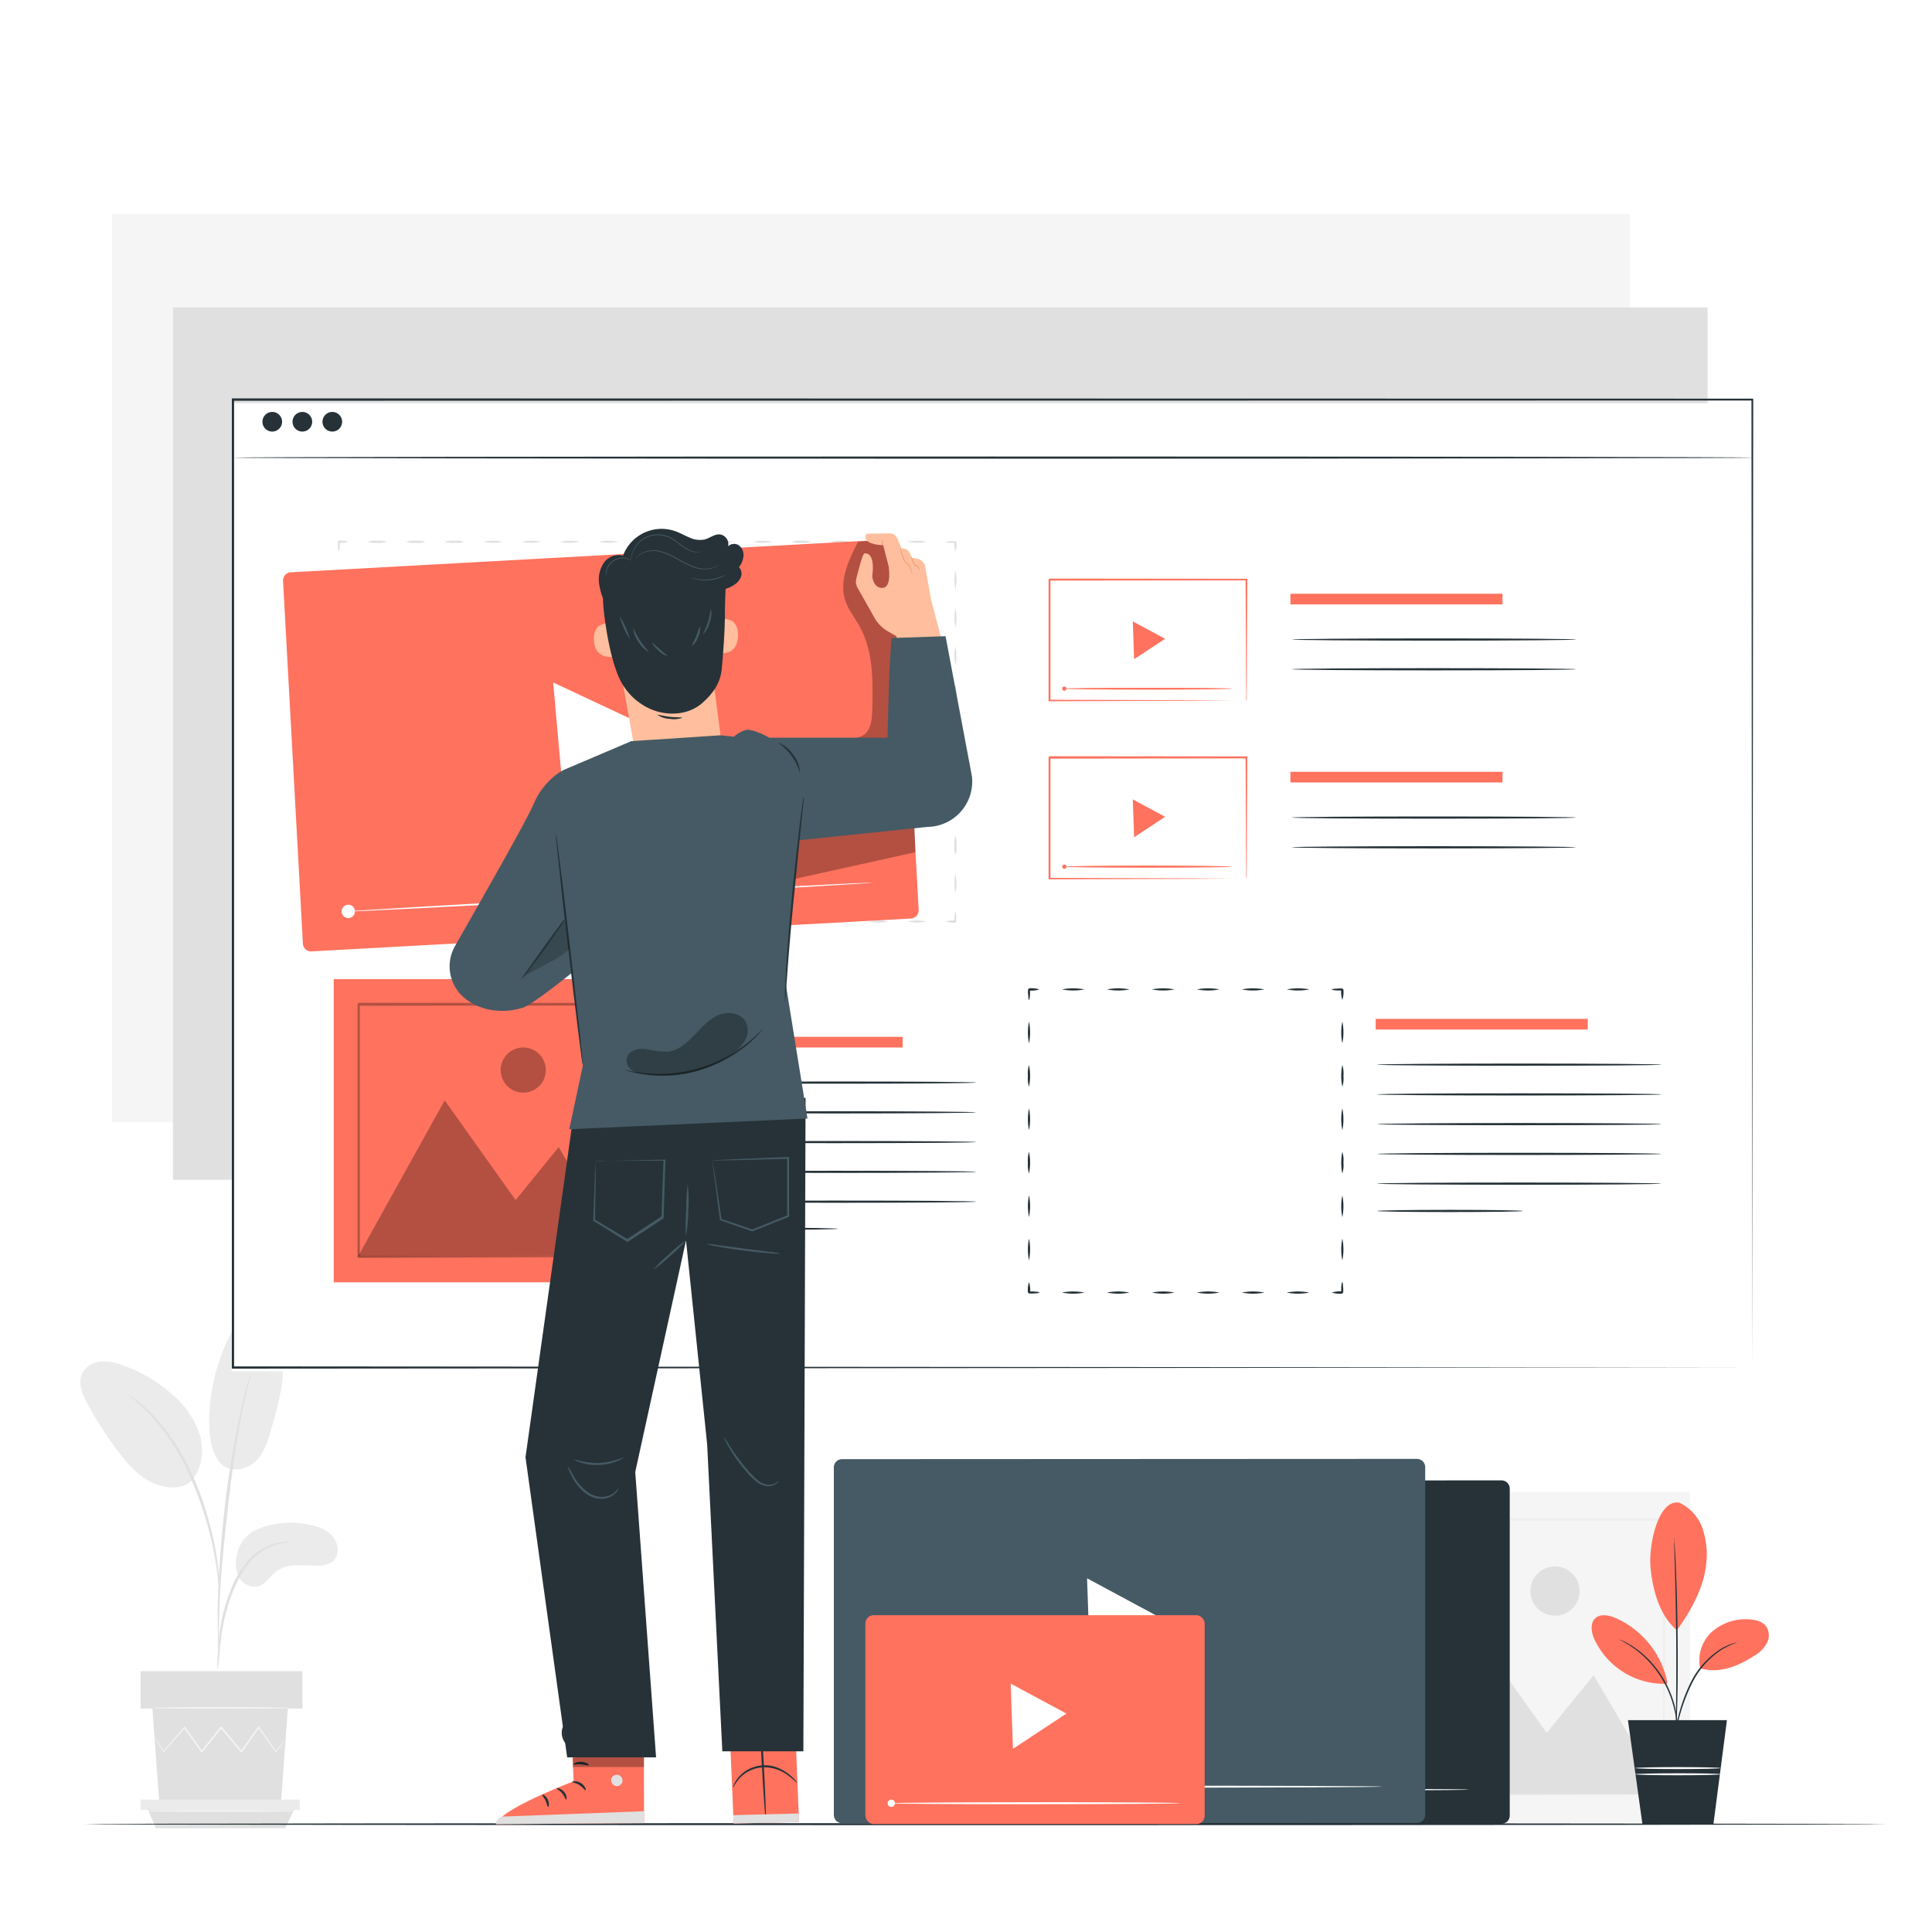 <svg class="animated" id="freepik_stories-content" xmlns="http://www.w3.org/2000/svg" viewBox="0 0 500 500" version="1.1" xmlns:xlink="http://www.w3.org/1999/xlink" xmlns:svgjs="http://svgjs.com/svgjs"><style>svg#freepik_stories-content:not(.animated) .animable {opacity: 0;}svg#freepik_stories-content.animated #freepik--Plant--inject-14 {animation: 1.5s Infinite  linear wind;animation-delay: 0s;}svg#freepik_stories-content.animated #freepik--Character--inject-14 {animation: 6s Infinite  linear shake;animation-delay: 0s;}            @keyframes wind {                0% {                    transform: rotate( 0deg );                }                25% {                    transform: rotate( 1deg );                }                75% {                    transform: rotate( -1deg );                }            }                    @keyframes shake {                10%, 90% {                    transform: translate3d(-1px, 0, 0);                  }                  20%, 80% {                    transform: translate3d(2px, 0, 0);                  }                  30%, 50%, 70% {                    transform: translate3d(-4px, 0, 0);                  }                  40%, 60% {                    transform: translate3d(4px, 0, 0);                  }            }        </style><g id="freepik--background-complete--inject-14" class="animable" style="transform-origin: 231.355px 264.255px;"><path d="M65.89,396.12a21.73,21.73,0,0,1,13.46-1.64c2.44.41,5,1.14,6.65,3s2,5.06.07,6.64a6.34,6.34,0,0,1-4.19,1.06c-3.56,0-7.51-.67-10.35,1.47-1.62,1.23-2.7,3.26-4.64,3.86a4.59,4.59,0,0,1-5-2.25,7.85,7.85,0,0,1-.58-5.78A8.85,8.85,0,0,1,65.89,396.12Z" style="fill: rgb(235, 235, 235); transform-origin: 74.194px 402.341px;" id="elrtbbo5snvi" class="animable"></path><path d="M56.51,378c2.51,3.58,7.37,2.39,9.63.21s3.21-5.34,4.07-8.36c2-6.89,4-14.12,2.51-21.14A11.63,11.63,0,0,0,70,343,6.12,6.12,0,0,0,64.21,341c-2.45.65-4,3-5.08,5.34a50.43,50.43,0,0,0-5,21.62c0,3.48.4,7.14,2.36,10" style="fill: rgb(235, 235, 235); transform-origin: 63.684px 360.584px;" id="elhgvmrhvzieb" class="animable"></path><path d="M49.64,383.14c2.72-3.22,3.23-7.93,2-12a23,23,0,0,0-7.09-10.28,38.37,38.37,0,0,0-12.69-7.5,13.73,13.73,0,0,0-5.71-1,6,6,0,0,0-4.8,2.9c-1.33,2.55-.05,5.64,1.34,8.17A97,97,0,0,0,31,376.18c2.5,3.23,5.37,6.41,9.18,7.86S48,385.33,50,382.69" style="fill: rgb(235, 235, 235); transform-origin: 36.531px 368.651px;" id="elpa9prwue79h" class="animable"></path><path d="M56.34,431.94a6.9,6.9,0,0,0,.23-1.62c.12-1.18.26-2.67.43-4.43a64.62,64.62,0,0,1,1-6.51,50.36,50.36,0,0,1,2.36-7.67,28.56,28.56,0,0,1,3.92-6.95,14.7,14.7,0,0,1,5-4.12,13.89,13.89,0,0,1,4.17-1.3,7.17,7.17,0,0,0,1.62-.23,7.78,7.78,0,0,0-1.65,0A12.59,12.59,0,0,0,69,400.22a14.61,14.61,0,0,0-5.23,4.15,27.75,27.75,0,0,0-4.06,7.09,46.83,46.83,0,0,0-2.35,7.8,55.81,55.81,0,0,0-.86,6.58c-.14,1.88-.19,3.41-.22,4.46A8.67,8.67,0,0,0,56.34,431.94Z" style="fill: rgb(224, 224, 224); transform-origin: 65.668px 415.503px;" id="elxp0i4eip41i" class="animable"></path><path d="M56.65,428.53a3.13,3.13,0,0,0,0-.75v-2.16c0-1.87,0-4.58.09-7.92.17-6.68.74-13.88,1.86-24,1-9.54,2.46-20.64,4-27.86.32-1.64.65-3.12.95-4.41s.54-2.42.77-3.32.37-1.55.51-2.1a3.17,3.17,0,0,0,.13-.74,3.1,3.1,0,0,0-.26.7c-.17.55-.37,1.23-.63,2.07s-.56,2-.89,3.3-.69,2.76-1,4.4A242.81,242.81,0,0,0,58,391.57c-1.11,10.16-1.62,19.42-1.66,26.12,0,3.35,0,6.07.12,7.94,0,.87.09,1.59.13,2.15A3.63,3.63,0,0,0,56.65,428.53Z" style="fill: rgb(224, 224, 224); transform-origin: 60.65px 391.9px;" id="elavnkb0fuzjs" class="animable"></path><path d="M56.69,410.68a13.85,13.85,0,0,0,0-2.25,60.68,60.68,0,0,0-.69-6.1,81.74,81.74,0,0,0-2-8.89,74.19,74.19,0,0,0-3.72-10.52,56,56,0,0,0-10.92-17,25.77,25.77,0,0,0-2.57-2.38c-.39-.34-.74-.67-1.09-.93l-1-.69a14.57,14.57,0,0,0-1.89-1.21A67.21,67.21,0,0,1,39,366.25a59.29,59.29,0,0,1,10.64,16.94,81.61,81.61,0,0,1,3.74,10.42,88.77,88.77,0,0,1,2.11,8.8c.47,2.53.74,4.6.9,6A15.75,15.75,0,0,0,56.69,410.68Z" style="fill: rgb(224, 224, 224); transform-origin: 44.773px 385.695px;" id="elguvqgndtrtr" class="animable"></path><polygon points="39.44 442.17 41.23 466.68 72.71 466.68 74.5 442.17 39.44 442.17" style="fill: rgb(224, 224, 224); transform-origin: 56.97px 454.425px;" id="elrxnq73v3ch" class="animable"></polygon><rect x="36.4" y="432.51" width="41.86" height="9.66" style="fill: rgb(224, 224, 224); transform-origin: 57.33px 437.34px;" id="el48my1umqzjt" class="animable"></rect><polygon points="36.4 465.74 36.4 468.42 38.37 468.42 77.57 468.42 77.57 465.74 36.4 465.74" style="fill: rgb(235, 235, 235); transform-origin: 56.985px 467.08px;" id="el1n85qksu0mg" class="animable"></polygon><polygon points="40.29 473.13 38.37 468.42 76.07 468.42 73.82 473.13 40.29 473.13" style="fill: rgb(224, 224, 224); transform-origin: 57.22px 470.775px;" id="el2znwkqr2ikb" class="animable"></polygon><path d="M73.92,450.18l-.15.23c-.13.16-.28.37-.47.62l-1.83,2.35-.09.1-.08-.11-4.5-6.23h.26l-4.44,6.28-.14.2-.15-.19c-1.64-1.94-3.42-4.06-5.26-6.26h.3l-.29.36-4.7,5.9-.16.2-.15-.21c-1.59-2.26-3.09-4.37-4.44-6.28l.26,0-5.46,6.22-.1.11-.07-.12c-.73-1.21-1.3-2.18-1.72-2.88l-.44-.76a1.84,1.84,0,0,1-.13-.27s.07.07.18.24l.49.73,1.8,2.83-.17,0,5.37-6.3.14-.16.12.17,4.48,6.25h-.3l4.69-5.91.29-.36.15-.19.16.18,5.24,6.27-.29,0c1.62-2.26,3.12-4.37,4.48-6.25l.13-.19.13.19,4.41,6.3h-.16L73.22,451l.51-.59C73.85,450.24,73.91,450.17,73.92,450.18Z" style="fill: rgb(245, 245, 245); transform-origin: 56.945px 450.185px;" id="elg0vqqbkivns" class="animable"></path><path d="M74.94,442c0,.11-7.89.2-17.62.2s-17.62-.09-17.62-.2,7.89-.2,17.62-.2S74.94,441.9,74.94,442Z" style="fill: rgb(245, 245, 245); transform-origin: 57.32px 442px;" id="el3j6gllmmpeu" class="animable"></path><path d="M76.53,468.68c0,.11-8.57.2-19.15.2s-19.15-.09-19.15-.2,8.57-.19,19.15-.19S76.53,468.57,76.53,468.68Z" style="fill: rgb(245, 245, 245); transform-origin: 57.38px 468.685px;" id="elysjkeid733" class="animable"></path><rect x="28.98" y="55.38" width="392.79" height="235.08" style="fill: rgb(245, 245, 245); transform-origin: 225.375px 172.92px;" id="ellxfj85b8czp" class="animable"></rect><rect x="348.95" y="386.12" width="88.44" height="85.57" style="fill: rgb(245, 245, 245); transform-origin: 393.17px 428.905px;" id="elcm1hbqz7yl8" class="animable"></rect><polygon points="355.81 464.36 380.27 420.33 400.28 448.47 412.44 433.53 430.53 464.36 355.81 464.36" style="fill: rgb(224, 224, 224); transform-origin: 393.17px 442.345px;" id="eli950etpoidm" class="animable"></polygon><path d="M408.81,411.77a6.37,6.37,0,1,1-6.37-6.37A6.37,6.37,0,0,1,408.81,411.77Z" style="fill: rgb(224, 224, 224); transform-origin: 402.44px 411.77px;" id="el0x2x4o63o7z" class="animable"></path><g id="eljzs7c2hbhf9"><g style="opacity: 0.3; transform-origin: 393.25px 428.815px;" class="animable"><path d="M430.53,464.6s0-.13,0-.35,0-.58,0-1c0-.91,0-2.19,0-3.85,0-3.39-.05-8.3-.09-14.53-.05-12.5-.11-30.3-.19-51.67l.36.37-74.72.06c-.1.08.79-.8.42-.41h0v9.67c0,3.2,0,6.38,0,9.52,0,6.29,0,12.45,0,18.44,0,12,0,23.32,0,33.74l-.36-.37,54,.19,15.24.09,4,.05,1.05,0a2.63,2.63,0,0,1,.36,0,1.7,1.7,0,0,1-.32,0l-1,0-4,0-15.16.1-54.26.19h-.37v-.37c0-10.42,0-21.75,0-33.74,0-6,0-12.15,0-18.44V393.23h0l.43-.44,74.72.06h.37v.36c-.08,21.47-.14,39.34-.19,51.9,0,6.19-.07,11.07-.09,14.45,0,1.62,0,2.89-.05,3.78,0,.4,0,.71,0,1A1,1,0,0,1,430.53,464.6Z" style="fill: rgb(224, 224, 224); transform-origin: 393.25px 428.815px;" id="el9kzf8di2ji8" class="animable"></path></g></g><rect x="44.77" y="79.56" width="397.15" height="225.77" style="fill: rgb(224, 224, 224); transform-origin: 243.345px 192.445px;" id="elwt9fifa4gcg" class="animable"></rect></g><g id="freepik--Floor--inject-14" class="animable" style="transform-origin: 255px 472.09px;"><path d="M488.12,472.09c0,.15-104.38.26-233.11.26s-233.13-.11-233.13-.26,104.36-.26,233.13-.26S488.12,472,488.12,472.09Z" style="fill: rgb(38, 50, 56); transform-origin: 255px 472.09px;" id="elzqbeb6lv4xr" class="animable"></path></g><g id="freepik--Plant--inject-14" class="animable" style="transform-origin: 434.844px 430.465px;"><path d="M434.5,388.84a11.66,11.66,0,0,1,6.13,6.78,20.61,20.61,0,0,1,.91,9.27c-.61,6-4,12.15-7.58,17-5.13-4.36-6.39-12.07-6.78-16-.62-6.24,2.05-17.9,7.32-17" style="fill: rgb(255, 114, 94); transform-origin: 434.403px 405.365px;" id="elprfgz4lgpt" class="animable"></path><path d="M440,431.76a10,10,0,0,1,3.1-9.5,13.22,13.22,0,0,1,9.72-3.16c1.61.1,3.36.55,4.3,1.87a4.23,4.23,0,0,1,.12,4.31,8.56,8.56,0,0,1-3.16,3.19c-4.36,2.81-9.09,4.72-14.08,3.29" style="fill: rgb(255, 114, 94); transform-origin: 448.778px 425.651px;" id="elwzgegr7rrr" class="animable"></path><path d="M431.49,435.26a23.28,23.28,0,0,0-13.41-16.53c-1.73-.74-4-1.17-5.3.14s-.94,3.57-.18,5.3a19.91,19.91,0,0,0,18.79,11.59" style="fill: rgb(255, 114, 94); transform-origin: 421.703px 426.9px;" id="elh06whjefxnh" class="animable"></path><path d="M433.05,450.67a7,7,0,0,1,.19-1.26c.14-.8.37-2,.69-3.39a43.94,43.94,0,0,1,3.71-10.79,21.65,21.65,0,0,1,7.62-8.43,14.51,14.51,0,0,1,3.15-1.45,7.93,7.93,0,0,1,.91-.25,1.34,1.34,0,0,1,.33-.06,22.45,22.45,0,0,0-4.24,2,22.2,22.2,0,0,0-7.41,8.38,47.58,47.58,0,0,0-3.8,10.67l-.81,3.35A11.37,11.37,0,0,1,433.05,450.67Z" style="fill: rgb(38, 50, 56); transform-origin: 441.35px 437.855px;" id="elj1rmtlx19ep" class="animable"></path><path d="M433.25,397.9a2.07,2.07,0,0,1,.07.54c0,.39.06.91.1,1.55.09,1.35.19,3.3.29,5.71.21,4.82.41,11.49.47,18.86s0,14-.18,18.86c-.07,2.42-.14,4.37-.2,5.72,0,.64-.06,1.16-.08,1.55a3.73,3.73,0,0,1-.06.54,3.85,3.85,0,0,1,0-.54c0-.4,0-.91,0-1.56,0-1.39.05-3.33.08-5.71.06-4.83.12-11.49.06-18.86s-.21-14-.35-18.85c-.07-2.38-.12-4.32-.16-5.71,0-.65,0-1.16,0-1.56A2.82,2.82,0,0,1,433.25,397.9Z" style="fill: rgb(38, 50, 56); transform-origin: 433.726px 424.565px;" id="elk7fizt22po" class="animable"></path><path d="M419.21,424.33a6.72,6.72,0,0,1,1.11.49,9.38,9.38,0,0,1,1.26.67,17.13,17.13,0,0,1,1.59,1l.89.64c.31.23.61.5.92.76.65.52,1.26,1.15,1.93,1.8a29.67,29.67,0,0,1,3.64,4.81A28.67,28.67,0,0,1,433,440a23.45,23.45,0,0,1,.66,2.55c.07.4.17.79.22,1.17s.09.74.14,1.09c.1.7.1,1.33.13,1.89a10.89,10.89,0,0,1,0,1.43,8.53,8.53,0,0,1-.1,1.21c-.1,0,.06-1.74-.29-4.49-.05-.35-.11-.71-.16-1.08s-.16-.75-.25-1.15c-.15-.8-.42-1.63-.68-2.51a27.08,27.08,0,0,0-6-10.17c-.65-.65-1.24-1.29-1.87-1.81-.31-.26-.6-.53-.9-.76l-.86-.66C420.76,425.1,419.16,424.41,419.21,424.33Z" style="fill: rgb(38, 50, 56); transform-origin: 426.691px 436.835px;" id="elbuaveru3jwk" class="animable"></path><polygon points="443.43 472.09 425.06 472.09 421.31 445.17 446.93 445.17 443.43 472.09" style="fill: rgb(38, 50, 56); transform-origin: 434.12px 458.63px;" id="elbbdfdlv1c4d" class="animable"></polygon><path d="M445.28,457.58c0,.14-5,.26-11.08.26s-11.08-.12-11.08-.26,5-.26,11.08-.26S445.28,457.44,445.28,457.58Z" style="fill: rgb(250, 250, 250); transform-origin: 434.2px 457.58px;" id="el0emil0d6op96" class="animable"></path><path d="M445.28,459.18c0,.14-5,.26-11.08.26s-11.08-.12-11.08-.26,5-.26,11.08-.26S445.28,459,445.28,459.18Z" style="fill: rgb(250, 250, 250); transform-origin: 434.2px 459.18px;" id="elq8460tilt1e" class="animable"></path></g><g id="freepik--Files--inject-14" class="animable animator-active" style="transform-origin: 303.26px 424.815px;"><path d="M388.59,472l-140.08.06a2.13,2.13,0,0,1-2.14-2.13l0-84.61a2.13,2.13,0,0,1,2.14-2.13l140.08-.07a2.14,2.14,0,0,1,2.13,2.14l0,84.6A2.14,2.14,0,0,1,388.59,472Z" style="fill: rgb(38, 50, 56); transform-origin: 318.545px 427.59px;" id="ely3wcifljj4" class="animable"></path><polygon points="320.03 418.68 331.88 425.05 320.51 432.54 309.13 440.04 308.66 426.17 308.18 412.3 320.03 418.68" style="fill: rgb(255, 255, 255); transform-origin: 320.03px 426.17px;" id="elnh54r68kxsl" class="animable"></polygon><path d="M380.29,463.15c0,.15-27.65.28-61.75.29s-61.75-.09-61.75-.23,27.64-.27,61.75-.29S380.29,463,380.29,463.15Z" style="fill: rgb(255, 255, 255); transform-origin: 318.54px 463.179px;" id="elpz67cpeqyfl" class="animable"></path><path d="M259,463.21a1.56,1.56,0,1,1-1.56-1.56A1.56,1.56,0,0,1,259,463.21Z" style="fill: rgb(255, 255, 255); transform-origin: 257.44px 463.21px;" id="elgvhc97j4zl" class="animable"></path><path d="M366.7,471.78l-148.76.07a2.14,2.14,0,0,1-2.14-2.14l0-89.95a2.13,2.13,0,0,1,2.14-2.13l148.76-.07a2.14,2.14,0,0,1,2.14,2.13l0,90A2.13,2.13,0,0,1,366.7,471.78Z" style="fill: rgb(69, 90, 100); transform-origin: 292.32px 424.705px;" id="ello5d166uq8l" class="animable"></path><polygon points="293.89 415.22 306.46 421.97 294.4 429.92 282.34 437.87 281.84 423.17 281.33 408.46 293.89 415.22" style="fill: rgb(255, 255, 255); transform-origin: 293.895px 423.165px;" id="el1swrf13eus" class="animable"></polygon><path d="M357.78,462.37c0,.15-29.31.28-65.46.29s-65.47-.08-65.47-.23,29.31-.27,65.47-.29S357.78,462.23,357.78,462.37Z" style="fill: rgb(255, 255, 255); transform-origin: 292.315px 462.399px;" id="el3rqz8cppwkr" class="animable"></path><path d="M229.13,462.43a1.65,1.65,0,1,1-1.65-1.65A1.65,1.65,0,0,1,229.13,462.43Z" style="fill: rgb(255, 255, 255); transform-origin: 227.48px 462.43px;" id="el77stsccsd6" class="animable"></path><rect x="223.96" y="418.01" width="87.81" height="54.06" rx="2.14" style="fill: rgb(255, 114, 94); transform-origin: 267.865px 445.04px;" id="ela9oxnyogfjr" class="animable"></rect><polygon points="268.78 439.6 275.99 443.47 269.07 448.03 262.15 452.6 261.86 444.16 261.57 435.72 268.78 439.6" style="fill: rgb(255, 255, 255); transform-origin: 268.78px 444.16px;" id="eljex8mghk2ci" class="animable"></polygon><path d="M305.44,466.66c0,.14-16.82.26-37.56.27s-37.57-.1-37.57-.24,16.82-.27,37.57-.28S305.44,466.51,305.44,466.66Z" style="fill: rgb(255, 255, 255); transform-origin: 267.875px 466.67px;" id="el5vjqt5hw23j" class="animable"></path><path d="M231.62,466.69a.95.95,0,1,1-.94-.95A.95.95,0,0,1,231.62,466.69Z" style="fill: rgb(255, 255, 255); transform-origin: 230.67px 466.69px;" id="elpc1okzzjdw" class="animable"></path></g><g id="freepik--Screen--inject-14" class="animable" style="transform-origin: 256.86px 228.985px;"><rect x="59.99" y="104.37" width="393.23" height="250.5" style="fill: rgb(255, 255, 255); transform-origin: 256.605px 229.62px;" id="el2099c34tvmn" class="animable"></rect><path d="M453.49,353.91c0-1.93-.08-96.77-.21-250.5l.21.24-393.19.07h0l.28-.31c0,88.66,0,173.37,0,250.5l-.26-.29,393.22.29-393.22.29H60v-.29c0-77.13,0-161.84,0-250.5v-.31h.32l393.19.07h.22v.24C453.58,257.14,453.5,352,453.49,353.91Z" style="fill: rgb(38, 50, 56); transform-origin: 256.865px 228.65px;" id="eloutcl2g7klj" class="animable"></path><path d="M453.72,118.43c0,.15-88.14.28-196.83.28S60,118.58,60,118.43s88.12-.29,196.85-.29S453.72,118.27,453.72,118.43Z" style="fill: rgb(38, 50, 56); transform-origin: 256.86px 118.425px;" id="elyet9nzalhej" class="animable"></path><path d="M73,109.15a2.54,2.54,0,1,1-2.54-2.54A2.54,2.54,0,0,1,73,109.15Z" style="fill: rgb(38, 50, 56); transform-origin: 70.46px 109.15px;" id="elg43wsy6pfrk" class="animable"></path><path d="M80.79,109.15a2.54,2.54,0,1,1-2.54-2.54A2.54,2.54,0,0,1,80.79,109.15Z" style="fill: rgb(38, 50, 56); transform-origin: 78.25px 109.15px;" id="elw1wyl9jrh7" class="animable"></path><path d="M88.54,109.15A2.54,2.54,0,1,1,86,106.61,2.54,2.54,0,0,1,88.54,109.15Z" style="fill: rgb(38, 50, 56); transform-origin: 86px 109.15px;" id="eladbjv2kh2i" class="animable"></path><rect x="86.37" y="253.4" width="81.09" height="78.46" style="fill: rgb(255, 114, 94); transform-origin: 126.915px 292.63px;" id="el415yc2kv36z" class="animable"></rect><g id="el7swt3ci4a1u"><g style="opacity: 0.3; transform-origin: 126.92px 304.96px;" class="animable"><polygon points="92.66 325.15 115.09 284.77 133.44 310.58 144.59 296.87 161.18 325.15 92.66 325.15" id="elug7c54hs3vh" class="animable" style="transform-origin: 126.92px 304.96px;"></polygon></g></g><g id="elaqvb85d4qbt"><g style="opacity: 0.3; transform-origin: 135.42px 276.93px;" class="animable"><path d="M141.26,276.92a5.84,5.84,0,1,1-5.84-5.83A5.85,5.85,0,0,1,141.26,276.92Z" id="eljzif5gg3wk8" class="animable" style="transform-origin: 135.42px 276.93px;"></path></g></g><g id="elw4vggrgceti"><g style="opacity: 0.3; transform-origin: 127.14px 292.535px;" class="animable"><path d="M161.18,325.36a1.14,1.14,0,0,1,0-.32c0-.23,0-.53,0-.91,0-.84,0-2,0-3.53,0-3.11,0-7.61-.09-13.33,0-11.46-.1-27.78-.17-47.37l.34.33-68.52.06.38-.38v17.62c0,5.76,0,11.41,0,16.9,0,11,0,21.38,0,30.93l-.33-.33,49.54.17,14,.09,3.71,0h1l.34,0a1,1,0,0,1-.3,0l-.93,0-3.64,0-13.9.09-49.75.17h-.34v-.34c0-9.55,0-19.94,0-30.93,0-5.49,0-11.14,0-16.9V259.91l.39-.39,68.52.05h.33v.33c-.07,19.68-.13,36.07-.17,47.58,0,5.69-.07,10.16-.09,13.25,0,1.49,0,2.65,0,3.47,0,.37,0,.65,0,.88A2.62,2.62,0,0,1,161.18,325.36Z" id="el1whjsgqhum" class="animable" style="transform-origin: 127.14px 292.535px;"></path></g></g><rect x="178.71" y="268.33" width="54.89" height="2.76" style="fill: rgb(255, 114, 94); transform-origin: 206.155px 269.71px;" id="elh3iqu4tl5xn" class="animable"></rect><path d="M252.68,280.17c0,.16-16.49.29-36.82.29s-36.82-.13-36.82-.29,16.48-.28,36.82-.28S252.68,280,252.68,280.17Z" style="fill: rgb(38, 50, 56); transform-origin: 215.86px 280.175px;" id="eljnsash25iqk" class="animable"></path><path d="M252.68,287.87c0,.16-16.49.29-36.82.29S179,288,179,287.87s16.48-.28,36.82-.28S252.68,287.72,252.68,287.87Z" style="fill: rgb(38, 50, 56); transform-origin: 215.84px 287.875px;" id="elou1opeq0m7" class="animable"></path><path d="M252.68,295.57c0,.16-16.49.28-36.82.28s-36.82-.12-36.82-.28,16.48-.28,36.82-.28S252.68,295.41,252.68,295.57Z" style="fill: rgb(38, 50, 56); transform-origin: 215.86px 295.57px;" id="elbr3ic2r3oi5" class="animable"></path><path d="M252.68,303.27c0,.15-16.49.28-36.82.28s-36.82-.13-36.82-.28,16.48-.28,36.82-.28S252.68,303.11,252.68,303.27Z" style="fill: rgb(38, 50, 56); transform-origin: 215.86px 303.27px;" id="elcl871hrgy7q" class="animable"></path><path d="M252.68,311c0,.15-16.49.28-36.82.28S179,311.12,179,311s16.48-.29,36.82-.29S252.68,310.81,252.68,311Z" style="fill: rgb(38, 50, 56); transform-origin: 215.84px 310.995px;" id="elb5ktgafty8" class="animable"></path><path d="M216.86,318c0,.15-8.47.28-18.91.28S179,318.19,179,318s8.47-.29,18.91-.29S216.86,317.88,216.86,318Z" style="fill: rgb(38, 50, 56); transform-origin: 197.93px 317.995px;" id="elcaglt55ihkp" class="animable"></path><rect x="356.02" y="263.68" width="54.89" height="2.76" style="fill: rgb(255, 114, 94); transform-origin: 383.465px 265.06px;" id="eln5hthnt2bni" class="animable"></rect><path d="M430,275.53c0,.16-16.49.28-36.82.28s-36.82-.12-36.82-.28,16.48-.28,36.82-.28S430,275.37,430,275.53Z" style="fill: rgb(38, 50, 56); transform-origin: 393.18px 275.53px;" id="elfi6l195e1d" class="animable"></path><path d="M430,283.23c0,.16-16.49.28-36.82.28s-36.82-.12-36.82-.28,16.48-.28,36.82-.28S430,283.07,430,283.23Z" style="fill: rgb(38, 50, 56); transform-origin: 393.18px 283.23px;" id="el0l3r0d4virwb" class="animable"></path><path d="M430,290.93c0,.15-16.49.28-36.82.28s-36.82-.13-36.82-.28,16.48-.29,36.82-.29S430,290.77,430,290.93Z" style="fill: rgb(38, 50, 56); transform-origin: 393.18px 290.925px;" id="el0rnp45xpkpm9" class="animable"></path><path d="M430,298.63c0,.15-16.49.28-36.82.28s-36.82-.13-36.82-.28,16.48-.29,36.82-.29S430,298.47,430,298.63Z" style="fill: rgb(38, 50, 56); transform-origin: 393.18px 298.625px;" id="eldtlg0z857nm" class="animable"></path><path d="M430,306.32c0,.16-16.49.29-36.82.29s-36.82-.13-36.82-.29,16.48-.28,36.82-.28S430,306.17,430,306.32Z" style="fill: rgb(38, 50, 56); transform-origin: 393.18px 306.325px;" id="elnqdyg10atq" class="animable"></path><path d="M394.17,313.4c0,.15-8.47.28-18.91.28s-18.91-.13-18.91-.28,8.47-.29,18.91-.29S394.17,313.24,394.17,313.4Z" style="fill: rgb(38, 50, 56); transform-origin: 375.26px 313.395px;" id="elo528lwze85f" class="animable"></path><path d="M344.68,334.51a6.92,6.92,0,0,1,2.72-.28c-.57.57-.16.16-.29.28h0V334l0-.51q0-.49.06-.87c.05-.49.12-.79.2-.79s.15.3.2.79q0,.38.06.87v1h0l-.28.29A6.6,6.6,0,0,1,344.68,334.51Z" style="fill: rgb(38, 50, 56); transform-origin: 346.155px 333.323px;" id="elhoxuj6aivw6" class="animable"></path><path d="M333,334.51a15.26,15.26,0,0,1,5.82,0,14.75,14.75,0,0,1-5.82,0Z" style="fill: rgb(38, 50, 56); transform-origin: 335.91px 334.515px;" id="el8o4ff8n8i5h" class="animable"></path><path d="M321.4,334.51a15.26,15.26,0,0,1,5.82,0,14.75,14.75,0,0,1-5.82,0Z" style="fill: rgb(38, 50, 56); transform-origin: 324.31px 334.515px;" id="el0jdj6b061g78" class="animable"></path><path d="M309.76,334.51a15.26,15.26,0,0,1,5.82,0,14.75,14.75,0,0,1-5.82,0Z" style="fill: rgb(38, 50, 56); transform-origin: 312.67px 334.515px;" id="el4op4tcj5dzs" class="animable"></path><path d="M298.12,334.51a15.26,15.26,0,0,1,5.82,0,14.75,14.75,0,0,1-5.82,0Z" style="fill: rgb(38, 50, 56); transform-origin: 301.03px 334.515px;" id="ele0rqvzq1mz9" class="animable"></path><path d="M286.48,334.51a15.26,15.26,0,0,1,5.82,0,14.75,14.75,0,0,1-5.82,0Z" style="fill: rgb(38, 50, 56); transform-origin: 289.39px 334.515px;" id="ely0huf4b6uoa" class="animable"></path><path d="M274.84,334.51a15.26,15.26,0,0,1,5.82,0,14.75,14.75,0,0,1-5.82,0Z" style="fill: rgb(38, 50, 56); transform-origin: 277.75px 334.515px;" id="eljiadko3k93" class="animable"></path><path d="M266.3,331.8a6.57,6.57,0,0,1,.29,2.71l-.29-.28h1.06l.87.06c.49.06.79.13.79.2s-.3.15-.79.21l-.87.06H266.3c-.12-.13.29.28-.28-.29A6.89,6.89,0,0,1,266.3,331.8Z" style="fill: rgb(38, 50, 56); transform-origin: 267.506px 333.291px;" id="elxsnj4j1pqye" class="animable"></path><path d="M266.3,320.56a13.76,13.76,0,0,1,0,5.62,14.24,14.24,0,0,1,0-5.62Z" style="fill: rgb(38, 50, 56); transform-origin: 266.305px 323.37px;" id="elwojzio4i9n" class="animable"></path><path d="M266.3,309.33a13.76,13.76,0,0,1,0,5.62,14.24,14.24,0,0,1,0-5.62Z" style="fill: rgb(38, 50, 56); transform-origin: 266.305px 312.14px;" id="elw6rc6szp44r" class="animable"></path><path d="M266.3,298.1a13.71,13.71,0,0,1,0,5.61,7.41,7.41,0,0,1-.28-2.81A7.34,7.34,0,0,1,266.3,298.1Z" style="fill: rgb(38, 50, 56); transform-origin: 266.289px 300.905px;" id="elzv471vdtd4m" class="animable"></path><path d="M266.3,286.86a13.76,13.76,0,0,1,0,5.62,14.24,14.24,0,0,1,0-5.62Z" style="fill: rgb(38, 50, 56); transform-origin: 266.305px 289.67px;" id="elika3ki5vas" class="animable"></path><path d="M266.3,275.63a13.71,13.71,0,0,1,0,5.61,7.34,7.34,0,0,1-.28-2.8A7.41,7.41,0,0,1,266.3,275.63Z" style="fill: rgb(38, 50, 56); transform-origin: 266.289px 278.435px;" id="el2hs2ilxo4sa" class="animable"></path><path d="M266.3,264.39a13.76,13.76,0,0,1,0,5.62,14.24,14.24,0,0,1,0-5.62Z" style="fill: rgb(38, 50, 56); transform-origin: 266.305px 267.2px;" id="elchs57w7cxlw" class="animable"></path><path d="M269,256.06a6.74,6.74,0,0,1-2.72.28l.29-.28h0v.52l0,.51c0,.32,0,.62-.06.86-.05.49-.12.8-.2.8s-.15-.31-.2-.8c0-.24,0-.54-.06-.86s0-.35,0-.51v-.52h0l.28-.28A6.74,6.74,0,0,1,269,256.06Z" style="fill: rgb(38, 50, 56); transform-origin: 267.512px 257.249px;" id="eldxddav9zb48" class="animable"></path><path d="M280.66,256.06a15.26,15.26,0,0,1-5.82,0,15.26,15.26,0,0,1,5.82,0Z" style="fill: rgb(38, 50, 56); transform-origin: 277.75px 256.06px;" id="elo8cqnv1ciwo" class="animable"></path><path d="M292.3,256.06a15.26,15.26,0,0,1-5.82,0,15.26,15.26,0,0,1,5.82,0Z" style="fill: rgb(38, 50, 56); transform-origin: 289.39px 256.06px;" id="elszi2pu2fxto" class="animable"></path><path d="M303.94,256.06a15.26,15.26,0,0,1-5.82,0,15.26,15.26,0,0,1,5.82,0Z" style="fill: rgb(38, 50, 56); transform-origin: 301.03px 256.06px;" id="elr877pqak54g" class="animable"></path><path d="M315.58,256.06a15.26,15.26,0,0,1-5.82,0,15.26,15.26,0,0,1,5.82,0Z" style="fill: rgb(38, 50, 56); transform-origin: 312.67px 256.06px;" id="elz3h4umtdgx" class="animable"></path><path d="M327.22,256.06a15.26,15.26,0,0,1-5.82,0,15.26,15.26,0,0,1,5.82,0Z" style="fill: rgb(38, 50, 56); transform-origin: 324.31px 256.06px;" id="el8uhs5niiey" class="animable"></path><path d="M338.86,256.06a15.26,15.26,0,0,1-5.82,0,15.26,15.26,0,0,1,5.82,0Z" style="fill: rgb(38, 50, 56); transform-origin: 335.95px 256.06px;" id="elavoc156ulsu" class="animable"></path><path d="M347.4,258.78a6.64,6.64,0,0,1-.29-2.72l.29.28h-.55l-.51,0c-.33,0-.62,0-.87-.06-.49-.05-.79-.12-.79-.2s.3-.15.79-.2q.38,0,.87-.06l.51,0h.55l.28.28A7,7,0,0,1,347.4,258.78Z" style="fill: rgb(38, 50, 56); transform-origin: 346.194px 257.3px;" id="ele9jwhqdn84p" class="animable"></path><path d="M347.4,270a13.76,13.76,0,0,1,0-5.62,14.24,14.24,0,0,1,0,5.62Z" style="fill: rgb(38, 50, 56); transform-origin: 347.395px 267.19px;" id="el5vguwsa33zn" class="animable"></path><path d="M347.4,281.24a13.71,13.71,0,0,1,0-5.61,7.41,7.41,0,0,1,.28,2.81A7.34,7.34,0,0,1,347.4,281.24Z" style="fill: rgb(38, 50, 56); transform-origin: 347.411px 278.435px;" id="elhheyvfkpmy7" class="animable"></path><path d="M347.4,292.48a13.76,13.76,0,0,1,0-5.62,14.24,14.24,0,0,1,0,5.62Z" style="fill: rgb(38, 50, 56); transform-origin: 347.395px 289.67px;" id="elwb3shca68hl" class="animable"></path><path d="M347.4,303.71a13.71,13.71,0,0,1,0-5.61,7.34,7.34,0,0,1,.28,2.8A7.41,7.41,0,0,1,347.4,303.71Z" style="fill: rgb(38, 50, 56); transform-origin: 347.411px 300.905px;" id="eljcnh4n7zisk" class="animable"></path><path d="M347.4,315a13.76,13.76,0,0,1,0-5.62,14.24,14.24,0,0,1,0,5.62Z" style="fill: rgb(38, 50, 56); transform-origin: 347.395px 312.19px;" id="elfcd6t6ibe94" class="animable"></path><path d="M347.4,326.18a13.76,13.76,0,0,1,0-5.62,14.24,14.24,0,0,1,0,5.62Z" style="fill: rgb(38, 50, 56); transform-origin: 347.395px 323.37px;" id="elj5ddyjbpni" class="animable"></path><path d="M322.51,181.36s0-.21,0-.59,0-1,0-1.66c0-1.47,0-3.59-.05-6.3,0-5.45-.07-13.27-.11-22.82l.2.2-50.94.06c-.06.05.49-.49.25-.26h0v16.22c0,5.25,0,10.31,0,15.13l-.25-.24,36.62.12,10.53.07,2.81,0h.73a1.33,1.33,0,0,1,.26,0h-.93l-2.77,0-10.47.07-36.78.12h-.24v-.25c0-4.82,0-9.88,0-15.13v-8c0-1.35,0-2.72,0-4.09V150h0c-.23.23.32-.32.27-.26l50.94.05h.21V150c-.05,9.61-.09,17.46-.11,22.95,0,2.69,0,4.79-.05,6.25,0,.7,0,1.24,0,1.63S322.51,181.36,322.51,181.36Z" style="fill: rgb(255, 114, 94); transform-origin: 297.052px 165.608px;" id="elg7de1qy07x6" class="animable"></path><polygon points="297.35 163.07 301.53 165.32 297.52 167.96 293.5 170.6 293.34 165.71 293.17 160.82 297.35 163.07" style="fill: rgb(255, 114, 94); transform-origin: 297.35px 165.71px;" id="el5h08ccymfqf" class="animable"></polygon><path d="M318.83,178.22c0,.15-9.76.26-21.79.26s-21.8-.11-21.8-.26S285,178,297,178,318.83,178.08,318.83,178.22Z" style="fill: rgb(255, 114, 94); transform-origin: 297.035px 178.24px;" id="eluh5rljmilz" class="animable"></path><circle cx="275.45" cy="178.22" r="0.55" style="fill: rgb(255, 114, 94); transform-origin: 275.45px 178.22px;" id="eljf32s0l2h6" class="animable"></circle><rect x="333.96" y="153.66" width="54.89" height="2.76" style="fill: rgb(255, 114, 94); transform-origin: 361.405px 155.04px;" id="eluyyqoqx6pu" class="animable"></rect><path d="M407.93,165.51c0,.15-16.48.28-36.81.28s-36.82-.13-36.82-.28,16.48-.29,36.82-.29S407.93,165.35,407.93,165.51Z" style="fill: rgb(38, 50, 56); transform-origin: 371.115px 165.505px;" id="elmtt08x5poe" class="animable"></path><path d="M407.93,173.2c0,.16-16.48.29-36.81.29s-36.82-.13-36.82-.29,16.48-.28,36.82-.28S407.93,173.05,407.93,173.2Z" style="fill: rgb(38, 50, 56); transform-origin: 371.115px 173.205px;" id="elinfm8zrzvpf" class="animable"></path><path d="M322.51,227.43s0-.2,0-.58,0-.95,0-1.66c0-1.47,0-3.59-.05-6.3,0-5.45-.07-13.27-.11-22.82l.2.2-50.94.06c-.06,0,.49-.5.25-.26h0V212.3c0,5.25,0,10.31,0,15.13l-.25-.24,36.62.12,10.53.07,2.81,0,.73,0h.26s-.07,0-.23,0h-.7l-2.77,0-10.47.07-36.78.11h-.24v-.25c0-4.82,0-9.88,0-15.13v-8c0-1.36,0-2.72,0-4.09v-4.12h0c-.23.23.32-.32.27-.26l50.94.05h.21v.21c-.05,9.61-.09,17.46-.11,22.94,0,2.69,0,4.8-.05,6.26,0,.7,0,1.23,0,1.62A5.24,5.24,0,0,1,322.51,227.43Z" style="fill: rgb(255, 114, 94); transform-origin: 297.052px 211.633px;" id="elt9ao85avb7p" class="animable"></path><polygon points="297.35 209.14 301.53 211.39 297.52 214.04 293.5 216.68 293.34 211.79 293.17 206.89 297.35 209.14" style="fill: rgb(255, 114, 94); transform-origin: 297.35px 211.785px;" id="eliaeul5xkpbj" class="animable"></polygon><path d="M318.83,224.3c0,.14-9.76.26-21.79.26s-21.8-.12-21.8-.26S285,224,297,224,318.83,224.16,318.83,224.3Z" style="fill: rgb(255, 114, 94); transform-origin: 297.035px 224.28px;" id="elrq6tllnu5fj" class="animable"></path><circle cx="275.45" cy="224.3" r="0.55" style="fill: rgb(255, 114, 94); transform-origin: 275.45px 224.3px;" id="elxc6u31mq11" class="animable"></circle><rect x="333.96" y="199.74" width="54.89" height="2.76" style="fill: rgb(255, 114, 94); transform-origin: 361.405px 201.12px;" id="elky15c56vlah" class="animable"></rect><path d="M407.93,211.58c0,.16-16.48.29-36.81.29s-36.82-.13-36.82-.29,16.48-.28,36.82-.28S407.93,211.43,407.93,211.58Z" style="fill: rgb(38, 50, 56); transform-origin: 371.115px 211.585px;" id="elf9uzrib801s" class="animable"></path><path d="M407.93,219.28c0,.16-16.48.29-36.81.29s-36.82-.13-36.82-.29,16.48-.28,36.82-.28S407.93,219.13,407.93,219.28Z" style="fill: rgb(38, 50, 56); transform-origin: 371.115px 219.285px;" id="elh22iaxxx46" class="animable"></path><path d="M244.77,238.48a6.31,6.31,0,0,1,2.5-.26l-.26.26h0V238l0-.47c0-.3,0-.57.05-.8,0-.45.11-.73.19-.73s.13.28.18.73c0,.23,0,.5.06.8v1h0l-.26.26A6.11,6.11,0,0,1,244.77,238.48Z" style="fill: rgb(224, 224, 224); transform-origin: 246.13px 237.405px;" id="el341p6omj2s8" class="animable"></path><path d="M234.79,238.48a12.1,12.1,0,0,1,5,0,12.1,12.1,0,0,1-5,0Z" style="fill: rgb(224, 224, 224); transform-origin: 237.29px 238.48px;" id="eluzv48aqkshi" class="animable"></path><path d="M224.82,238.48a12.05,12.05,0,0,1,5,0,12.05,12.05,0,0,1-5,0Z" style="fill: rgb(224, 224, 224); transform-origin: 227.32px 238.48px;" id="el5papnzqx81i" class="animable"></path><path d="M214.84,238.48a12.1,12.1,0,0,1,5,0,12.1,12.1,0,0,1-5,0Z" style="fill: rgb(224, 224, 224); transform-origin: 217.34px 238.48px;" id="elm21957jfc6l" class="animable"></path><path d="M204.87,238.48a6.24,6.24,0,0,1,2.49-.26,6.31,6.31,0,0,1,2.5.26,6.11,6.11,0,0,1-2.5.26A6,6,0,0,1,204.87,238.48Z" style="fill: rgb(224, 224, 224); transform-origin: 207.365px 238.482px;" id="el64vmsfcut3j" class="animable"></path><path d="M194.89,238.48a12.1,12.1,0,0,1,5,0,12.1,12.1,0,0,1-5,0Z" style="fill: rgb(224, 224, 224); transform-origin: 197.39px 238.48px;" id="elanypg5cewa9" class="animable"></path><path d="M184.92,238.48a12.1,12.1,0,0,1,5,0,12.1,12.1,0,0,1-5,0Z" style="fill: rgb(224, 224, 224); transform-origin: 187.42px 238.48px;" id="eltg6q1kabby" class="animable"></path><path d="M174.94,238.48a6.31,6.31,0,0,1,2.5-.26,6.24,6.24,0,0,1,2.49.26,6,6,0,0,1-2.49.26A6.11,6.11,0,0,1,174.94,238.48Z" style="fill: rgb(224, 224, 224); transform-origin: 177.435px 238.482px;" id="el2opovk3pslt" class="animable"></path><path d="M165,238.48a12.1,12.1,0,0,1,5,0,12.1,12.1,0,0,1-5,0Z" style="fill: rgb(224, 224, 224); transform-origin: 167.5px 238.48px;" id="elsvds3v0dsam" class="animable"></path><path d="M155,238.48a12.05,12.05,0,0,1,5,0,12.05,12.05,0,0,1-5,0Z" style="fill: rgb(224, 224, 224); transform-origin: 157.5px 238.48px;" id="el3ihpuoppeme" class="animable"></path><path d="M145,238.48a12.1,12.1,0,0,1,5,0,12.1,12.1,0,0,1-5,0Z" style="fill: rgb(224, 224, 224); transform-origin: 147.5px 238.48px;" id="ellubafsd9z9a" class="animable"></path><path d="M135.05,238.48a12.05,12.05,0,0,1,5,0,12.05,12.05,0,0,1-5,0Z" style="fill: rgb(224, 224, 224); transform-origin: 137.55px 238.48px;" id="elc5xqpmmo1z" class="animable"></path><path d="M125.07,238.48a12.1,12.1,0,0,1,5,0,12.1,12.1,0,0,1-5,0Z" style="fill: rgb(224, 224, 224); transform-origin: 127.57px 238.48px;" id="el0o5v9ytun8bl" class="animable"></path><path d="M115.1,238.48a6.24,6.24,0,0,1,2.49-.26,6.24,6.24,0,0,1,2.49.26,6,6,0,0,1-2.49.26A6,6,0,0,1,115.1,238.48Z" style="fill: rgb(224, 224, 224); transform-origin: 117.59px 238.482px;" id="elr81svrppv7a" class="animable"></path><path d="M105.12,238.48a6.31,6.31,0,0,1,2.5-.26,6.28,6.28,0,0,1,2.49.26,6.08,6.08,0,0,1-2.49.26A6.11,6.11,0,0,1,105.12,238.48Z" style="fill: rgb(224, 224, 224); transform-origin: 107.615px 238.482px;" id="el9otjkysrqsd" class="animable"></path><path d="M95.15,238.48a6.24,6.24,0,0,1,2.49-.26,6.31,6.31,0,0,1,2.5.26,6.11,6.11,0,0,1-2.5.26A6,6,0,0,1,95.15,238.48Z" style="fill: rgb(224, 224, 224); transform-origin: 97.645px 238.482px;" id="elw0mhayc26e" class="animable"></path><path d="M87.66,236a6.31,6.31,0,0,1,.26,2.5l-.26-.26h1c.3,0,.57,0,.8.06.45,0,.73.11.73.18s-.28.14-.73.19l-.8.05-.47,0h-.5l-.26-.26A6.31,6.31,0,0,1,87.66,236Z" style="fill: rgb(224, 224, 224); transform-origin: 88.793px 237.36px;" id="ellkwp9zvfdxs" class="animable"></path><path d="M87.66,226.16a11.72,11.72,0,0,1,0,4.91,11.72,11.72,0,0,1,0-4.91Z" style="fill: rgb(224, 224, 224); transform-origin: 87.66px 228.615px;" id="elxya8cu91ru" class="animable"></path><path d="M87.66,216.35a11.72,11.72,0,0,1,0,4.91,11.72,11.72,0,0,1,0-4.91Z" style="fill: rgb(224, 224, 224); transform-origin: 87.66px 218.805px;" id="elov86qydky1g" class="animable"></path><path d="M87.66,206.53a11.72,11.72,0,0,1,0,4.91,11.72,11.72,0,0,1,0-4.91Z" style="fill: rgb(224, 224, 224); transform-origin: 87.66px 208.985px;" id="el6zjye3ks47j" class="animable"></path><path d="M87.66,196.71a11.72,11.72,0,0,1,0,4.91,11.72,11.72,0,0,1,0-4.91Z" style="fill: rgb(224, 224, 224); transform-origin: 87.66px 199.165px;" id="ellulc7e1xbq" class="animable"></path><path d="M87.66,186.89a11.72,11.72,0,0,1,0,4.91,11.72,11.72,0,0,1,0-4.91Z" style="fill: rgb(224, 224, 224); transform-origin: 87.66px 189.345px;" id="el0hqa8yl61yl" class="animable"></path><path d="M87.66,177.08a11.67,11.67,0,0,1,0,4.9,11.67,11.67,0,0,1,0-4.9Z" style="fill: rgb(224, 224, 224); transform-origin: 87.66px 179.53px;" id="elfigib2hmej9" class="animable"></path><path d="M87.66,167.26a11.72,11.72,0,0,1,0,4.91,11.72,11.72,0,0,1,0-4.91Z" style="fill: rgb(224, 224, 224); transform-origin: 87.66px 169.715px;" id="elxe9vp67vws" class="animable"></path><path d="M87.66,157.44a11.72,11.72,0,0,1,0,4.91,11.72,11.72,0,0,1,0-4.91Z" style="fill: rgb(224, 224, 224); transform-origin: 87.66px 159.895px;" id="el5g52mtsvxrt" class="animable"></path><path d="M87.66,147.62a11.72,11.72,0,0,1,0,4.91,11.72,11.72,0,0,1,0-4.91Z" style="fill: rgb(224, 224, 224); transform-origin: 87.66px 150.075px;" id="el2btiw63q5pt" class="animable"></path><path d="M90.16,140.21a6,6,0,0,1-2.5.27c.52-.53.14-.15.26-.26h0v.49c0,.15,0,.3,0,.47s0,.57-.06.79c0,.45-.11.73-.18.73s-.14-.28-.18-.73c0-.22,0-.49-.06-.79v-1h0c.12-.12-.26.25.26-.27A6.31,6.31,0,0,1,90.16,140.21Z" style="fill: rgb(224, 224, 224); transform-origin: 88.788px 141.296px;" id="elb72cgt2kis5" class="animable"></path><path d="M100.14,140.21a6,6,0,0,1-2.5.27,5.94,5.94,0,0,1-2.49-.27,6.24,6.24,0,0,1,2.49-.26A6.31,6.31,0,0,1,100.14,140.21Z" style="fill: rgb(224, 224, 224); transform-origin: 97.645px 140.216px;" id="ely00h40ft07e" class="animable"></path><path d="M110.11,140.21a6,6,0,0,1-2.49.27,6,6,0,0,1-2.5-.27,6.31,6.31,0,0,1,2.5-.26A6.28,6.28,0,0,1,110.11,140.21Z" style="fill: rgb(224, 224, 224); transform-origin: 107.615px 140.216px;" id="el39ugla5gohy" class="animable"></path><path d="M120.08,140.21a5.94,5.94,0,0,1-2.49.27,5.94,5.94,0,0,1-2.49-.27,6.24,6.24,0,0,1,2.49-.26A6.24,6.24,0,0,1,120.08,140.21Z" style="fill: rgb(224, 224, 224); transform-origin: 117.59px 140.216px;" id="eli92j5078v3q" class="animable"></path><path d="M130.06,140.21a11.66,11.66,0,0,1-5,0,12.1,12.1,0,0,1,5,0Z" style="fill: rgb(224, 224, 224); transform-origin: 127.56px 140.215px;" id="el7kjbwht27dx" class="animable"></path><path d="M140,140.21a11.62,11.62,0,0,1-5,0,12.05,12.05,0,0,1,5,0Z" style="fill: rgb(224, 224, 224); transform-origin: 137.5px 140.215px;" id="elrt4k2b44aif" class="animable"></path><path d="M150,140.21a11.66,11.66,0,0,1-5,0,12.1,12.1,0,0,1,5,0Z" style="fill: rgb(224, 224, 224); transform-origin: 147.5px 140.215px;" id="elellx7s3i2p" class="animable"></path><path d="M160,140.21a11.62,11.62,0,0,1-5,0,12.05,12.05,0,0,1,5,0Z" style="fill: rgb(224, 224, 224); transform-origin: 157.5px 140.215px;" id="elogfsdhe3kw" class="animable"></path><path d="M170,140.21a11.66,11.66,0,0,1-5,0,12.1,12.1,0,0,1,5,0Z" style="fill: rgb(224, 224, 224); transform-origin: 167.5px 140.215px;" id="elrw0bebmnoms" class="animable"></path><path d="M179.93,140.21a5.94,5.94,0,0,1-2.49.27,6,6,0,0,1-2.5-.27,6.31,6.31,0,0,1,2.5-.26A6.24,6.24,0,0,1,179.93,140.21Z" style="fill: rgb(224, 224, 224); transform-origin: 177.435px 140.216px;" id="elg7xn68ek625" class="animable"></path><path d="M189.91,140.21a11.66,11.66,0,0,1-5,0,12.1,12.1,0,0,1,5,0Z" style="fill: rgb(224, 224, 224); transform-origin: 187.41px 140.215px;" id="elm6ix24q3ppk" class="animable"></path><path d="M199.88,140.21a11.66,11.66,0,0,1-5,0,12.1,12.1,0,0,1,5,0Z" style="fill: rgb(224, 224, 224); transform-origin: 197.38px 140.215px;" id="el1jaesnj5xde" class="animable"></path><path d="M209.86,140.21a6,6,0,0,1-2.5.27,5.94,5.94,0,0,1-2.49-.27,6.24,6.24,0,0,1,2.49-.26A6.31,6.31,0,0,1,209.86,140.21Z" style="fill: rgb(224, 224, 224); transform-origin: 207.365px 140.216px;" id="el99n9v9c4y88" class="animable"></path><path d="M219.83,140.21a11.66,11.66,0,0,1-5,0,12.1,12.1,0,0,1,5,0Z" style="fill: rgb(224, 224, 224); transform-origin: 217.33px 140.215px;" id="elqfezi0i1yu" class="animable"></path><path d="M229.8,140.21a11.62,11.62,0,0,1-5,0,12.05,12.05,0,0,1,5,0Z" style="fill: rgb(224, 224, 224); transform-origin: 227.3px 140.215px;" id="eloz7wo9g8c8p" class="animable"></path><path d="M239.78,140.21a11.66,11.66,0,0,1-5,0,12.1,12.1,0,0,1,5,0Z" style="fill: rgb(224, 224, 224); transform-origin: 237.28px 140.215px;" id="elz3rjveb9kjb" class="animable"></path><path d="M247.27,142.71a6.07,6.07,0,0,1-.26-2.5c.52.52.14.15.26.27h-.51l-.47,0-.79,0c-.45-.05-.73-.11-.73-.19s.28-.13.73-.18l.79-.06h1c.11.12-.26-.26.26.26A6.27,6.27,0,0,1,247.27,142.71Z" style="fill: rgb(224, 224, 224); transform-origin: 246.169px 141.369px;" id="elqx3lyd6aibc" class="animable"></path><path d="M247.27,152.53a11.72,11.72,0,0,1,0-4.91,11.72,11.72,0,0,1,0,4.91Z" style="fill: rgb(224, 224, 224); transform-origin: 247.27px 150.075px;" id="elpm6kd9eqp1j" class="animable"></path><path d="M247.27,162.35a11.72,11.72,0,0,1,0-4.91,11.72,11.72,0,0,1,0,4.91Z" style="fill: rgb(224, 224, 224); transform-origin: 247.27px 159.895px;" id="elhhxbgz4wnl" class="animable"></path><path d="M247.27,172.17a11.72,11.72,0,0,1,0-4.91,11.72,11.72,0,0,1,0,4.91Z" style="fill: rgb(224, 224, 224); transform-origin: 247.27px 169.715px;" id="eldou2xbeiw0s" class="animable"></path><path d="M247.27,182a11.67,11.67,0,0,1,0-4.9,11.67,11.67,0,0,1,0,4.9Z" style="fill: rgb(224, 224, 224); transform-origin: 247.27px 179.55px;" id="elfq3a5t1wwja" class="animable"></path><path d="M247.27,191.8a11.72,11.72,0,0,1,0-4.91,11.72,11.72,0,0,1,0,4.91Z" style="fill: rgb(224, 224, 224); transform-origin: 247.27px 189.345px;" id="el6zjbbsb5iwr" class="animable"></path><path d="M247.27,201.62a11.72,11.72,0,0,1,0-4.91,11.72,11.72,0,0,1,0,4.91Z" style="fill: rgb(224, 224, 224); transform-origin: 247.27px 199.165px;" id="elsqn4haf4tg" class="animable"></path><path d="M247.27,211.44a11.72,11.72,0,0,1,0-4.91,11.72,11.72,0,0,1,0,4.91Z" style="fill: rgb(224, 224, 224); transform-origin: 247.27px 208.985px;" id="el1u4tnoxe0gn" class="animable"></path><path d="M247.27,221.26a5.91,5.91,0,0,1-.26-2.46,5.85,5.85,0,0,1,.26-2.45,6,6,0,0,1,.26,2.45A6.11,6.11,0,0,1,247.27,221.26Z" style="fill: rgb(224, 224, 224); transform-origin: 247.269px 218.805px;" id="eloreb9pk4dnr" class="animable"></path><path d="M247.27,231.07a11.72,11.72,0,0,1,0-4.91,11.72,11.72,0,0,1,0,4.91Z" style="fill: rgb(224, 224, 224); transform-origin: 247.27px 228.615px;" id="el2k0wnhvpsbx" class="animable"></path></g><g id="freepik--Character--inject-14" class="animable" style="transform-origin: 162.429px 304.479px;"><path d="M235.75,237.71,80.64,246.22a2.14,2.14,0,0,1-2.25-2l-5.14-93.86a2.13,2.13,0,0,1,2-2.25l155.1-8.51a2.14,2.14,0,0,1,2.25,2l5.15,93.85A2.13,2.13,0,0,1,235.75,237.71Z" style="fill: rgb(255, 114, 94); transform-origin: 155.5px 192.91px;" id="elzr6z7n3zia" class="animable"></path><polygon points="156.63 182.94 170.09 189.26 157.99 198.22 145.88 207.18 144.52 191.9 143.16 176.62 156.63 182.94" style="fill: rgb(255, 255, 255); transform-origin: 156.625px 191.9px;" id="el68srwxb5f29" class="animable"></polygon><path d="M225.83,228.43c0,.14-30.51,1.93-68.16,4s-68.18,3.62-68.19,3.48,30.51-1.94,68.17-4S225.82,228.28,225.83,228.43Z" style="fill: rgb(255, 255, 255); transform-origin: 157.655px 232.169px;" id="elh5cpc439he5" class="animable"></path><path d="M91.86,235.78a1.72,1.72,0,1,1-1.81-1.63A1.72,1.72,0,0,1,91.86,235.78Z" style="fill: rgb(255, 255, 255); transform-origin: 90.142px 235.868px;" id="el3occb7r5g8k" class="animable"></path><g id="eltea2uvhwlwl"><g style="opacity: 0.3; transform-origin: 217.34px 184.42px;" class="animable"><path d="M222.08,140.19c-2.48,4.76-5,10.19-3.32,15.28.79,2.33,2.39,4.29,3.6,6.43,3.72,6.57,3.59,14.54,3.37,22.08-.07,2.14-.25,4.54-1.86,5.94-1.33,1.14-3.22,1.27-5,1.33l-21.1.81v37.15l39.14-8.66L235.08,165l-1-9.37-3.95-16Z" id="ellmrymhtzmq" class="animable" style="transform-origin: 217.34px 184.42px;"></path></g></g><polygon points="188.53 440.58 189.87 471.92 206.79 471.54 205.52 440.14 188.53 440.58" style="fill: rgb(255, 114, 94); transform-origin: 197.66px 456.03px;" id="elrhco2mhyp3" class="animable"></polygon><path d="M198.18,470.55c.14,0-.13-6.87-.59-15.33s-1-15.31-1.1-15.3.12,6.87.59,15.33S198,470.56,198.18,470.55Z" style="fill: rgb(38, 50, 56); transform-origin: 197.342px 455.235px;" id="elyzx16mp3npk" class="animable"></path><polygon points="189.77 469.76 206.7 469.33 206.79 471.54 189.87 471.92 189.77 469.76" style="fill: rgb(224, 224, 224); transform-origin: 198.28px 470.625px;" id="elrp7rghd8xig" class="animable"></polygon><path d="M206.38,461.51s-.13-.27-.46-.67a12.13,12.13,0,0,0-4.4-3.25,8.79,8.79,0,0,0-4-.72,8.92,8.92,0,0,0-6.46,3.17,7.59,7.59,0,0,0-1.15,1.89,2.19,2.19,0,0,0-.24.78,18.51,18.51,0,0,1,1.66-2.44,9,9,0,0,1,6.22-2.89,10.31,10.31,0,0,1,6.55,2.21C205.58,460.67,206.32,461.57,206.38,461.51Z" style="fill: rgb(38, 50, 56); transform-origin: 198.025px 459.783px;" id="el6cq85hchtkd" class="animable"></path><g id="elj2z2nm8v0z7"><g style="opacity: 0.3; transform-origin: 197.48px 450.955px;" class="animable"><polygon points="205.88 449.08 206.02 452.53 189.06 452.83 188.94 450.23 205.88 449.08" id="eleubis714vmn" class="animable" style="transform-origin: 197.48px 450.955px;"></polygon></g></g><path d="M147.6,441.4l.85,19.6s-19.65,7.45-19.85,11.09l38.08-.28-.07-30.61Z" style="fill: rgb(255, 114, 94); transform-origin: 147.64px 456.645px;" id="elokg4o8jnmbf" class="animable"></path><path d="M160,459.34a1.57,1.57,0,0,1,1.09,1.78,1.5,1.5,0,0,1-1.75,1.1,1.64,1.64,0,0,1-1.15-1.89,1.55,1.55,0,0,1,1.95-.94" style="fill: rgb(224, 224, 224); transform-origin: 159.637px 460.78px;" id="elhccze56b4pr" class="animable"></path><path d="M166.68,471.81v-3.07l-36.85,1.4s-1.7.75-1.5,1.95Z" style="fill: rgb(224, 224, 224); transform-origin: 147.497px 470.415px;" id="elilmqolrcw3" class="animable"></path><path d="M148.1,461.13c0,.19,1,.27,1.87.86s1.42,1.38,1.6,1.31-.12-1.16-1.25-1.86S148.06,461,148.1,461.13Z" style="fill: rgb(38, 50, 56); transform-origin: 149.859px 462.139px;" id="elbj1gm2t47ok" class="animable"></path><path d="M144.09,462.82c0,.19.77.5,1.41,1.29s.84,1.62,1,1.61.3-1.07-.52-2S144.09,462.65,144.09,462.82Z" style="fill: rgb(38, 50, 56); transform-origin: 145.356px 464.239px;" id="el1mwrhfdhzn1" class="animable"></path><path d="M141.84,467.66c.17,0,.43-.9-.06-1.93s-1.37-1.42-1.45-1.26.47.7.86,1.54S141.66,467.64,141.84,467.66Z" style="fill: rgb(38, 50, 56); transform-origin: 141.193px 466.048px;" id="elrk3zilc0gh" class="animable"></path><path d="M148.41,456.61c.08.17.93-.1,2,0s1.89.39,2,.23-.7-.82-1.95-.88S148.31,456.46,148.41,456.61Z" style="fill: rgb(38, 50, 56); transform-origin: 150.411px 456.421px;" id="elqs6kv5w5zf" class="animable"></path><path d="M147.69,452.39a3.51,3.51,0,0,0,1.92,0,8.32,8.32,0,0,0,2-.63,9.12,9.12,0,0,0,1.1-.59,2.44,2.44,0,0,0,.57-.46.8.8,0,0,0,.08-1,1,1,0,0,0-.82-.43,2.87,2.87,0,0,0-.72.11,6.66,6.66,0,0,0-1.19.42,6.88,6.88,0,0,0-1.77,1.17c-.88.83-1.18,1.54-1.11,1.57s.51-.53,1.41-1.21a7.19,7.19,0,0,1,1.71-1A7.08,7.08,0,0,1,152,450c.4-.11.75-.12.85.06s0,.1,0,.22a1.7,1.7,0,0,1-.42.33,9.76,9.76,0,0,1-1,.59,11,11,0,0,1-1.85.73A13.18,13.18,0,0,0,147.69,452.39Z" style="fill: rgb(38, 50, 56); transform-origin: 150.594px 450.916px;" id="eldcwf696ibmo" class="animable"></path><path d="M147.94,452.66a3.18,3.18,0,0,0,.49-1.86,6.09,6.09,0,0,0-.28-2.1,5.88,5.88,0,0,0-.5-1.17,1.58,1.58,0,0,0-1.23-1,.91.91,0,0,0-.8.54,3.14,3.14,0,0,0-.19.71,4.63,4.63,0,0,0,0,1.29,4.4,4.4,0,0,0,.84,2c.75,1,1.54,1.21,1.55,1.14s-.59-.45-1.17-1.4A4.26,4.26,0,0,1,146,449a4.15,4.15,0,0,1,0-1.11c.06-.41.21-.74.36-.7s.52.3.68.63a5.71,5.71,0,0,1,.48,1,6.69,6.69,0,0,1,.39,1.91C148,451.93,147.84,452.63,147.94,452.66Z" style="fill: rgb(38, 50, 56); transform-origin: 146.91px 449.595px;" id="el6xukdihkchd" class="animable"></path><g id="elhdg01n9bj89"><g style="opacity: 0.3; transform-origin: 157.49px 455.135px;" class="animable"><polygon points="166.69 452.96 166.65 457.31 148.29 457.31 148.29 454.92 166.69 452.96" id="eli4sp64h9pqq" class="animable" style="transform-origin: 157.49px 455.135px;"></polygon></g></g><path d="M223.7,143.24c-.43,0-1.54,4.34-2.09,6.52a3.23,3.23,0,0,0,.32,2.36l4.41,7.81a9.37,9.37,0,0,0,3.46,3.47l2.21,1.25.29,4.64,12.41.2L240.93,155l-1.58-8.83a3,3,0,0,0-2.22-1.65l-1.17-.17-.44-1.12A2,2,0,0,0,234,142l-.73-.09-1-2.51a2.19,2.19,0,0,0-2-1.36l-6,.08s-1.32,1.78,1.71,2.62a8.54,8.54,0,0,0,2.58.32l1.4,5.41s1,5.68-1.67,5.68c-2.34,0-2.56-3.06-2.56-3.06S226.76,142.9,223.7,143.24Z" style="fill: rgb(255, 190, 157); transform-origin: 233.113px 153.765px;" id="el2qzav4q6byq" class="animable"></path><path d="M236,148.66a8.62,8.62,0,0,0-.23-1.13,4.32,4.32,0,0,0-1.69-2.15,12,12,0,0,1-.93-2.69,3.32,3.32,0,0,1-.13-1.17s.08.44.27,1.13a17.43,17.43,0,0,0,.95,2.6l.61.5a3.85,3.85,0,0,1,.5.58,3.71,3.71,0,0,1,.56,1.16,3.1,3.1,0,0,1,.12.85A.9.9,0,0,1,236,148.66Z" style="fill: rgb(235, 153, 110); transform-origin: 234.523px 145.09px;" id="el6181v7m95f6" class="animable"></path><path d="M237.91,147.61a1.7,1.7,0,0,0-.18-.56,1.47,1.47,0,0,0-1.15-.75h-.07l0-.06-.07-.19a14.56,14.56,0,0,1-.71-2.25,12.81,12.81,0,0,1,.91,2.17l.07.2-.09-.07a1.54,1.54,0,0,1,1.26.9C238,147.36,237.94,147.63,237.91,147.61Z" style="fill: rgb(235, 153, 110); transform-origin: 236.841px 145.706px;" id="eleoc55d8cyi8" class="animable"></path><path d="M228.43,141.08c-.05,0-.28-.27-.22-.69s.26-.68.31-.65-.06.31-.1.67S228.48,141.05,228.43,141.08Z" style="fill: rgb(235, 153, 110); transform-origin: 228.366px 140.409px;" id="elpud4by4y9zo" class="animable"></path><path d="M164.86,197.34l22.5-.28-2.51-19.17s1.54-.33,1.64-8.66.49-22.51.49-22.51h0a29,29,0,0,0-29.12,3.66l-1.23,1Z" style="fill: rgb(255, 190, 157); transform-origin: 171.995px 170.854px;" id="elcjk0r9w42b7" class="animable"></path><path d="M159.24,161.59c-.14-.06-5.73-1.7-5.55,4s5.87,4.34,5.87,4.18S159.24,161.59,159.24,161.59Z" style="fill: rgb(255, 190, 157); transform-origin: 156.623px 165.676px;" id="elrv4dx8yv62r" class="animable"></path><path d="M186,160.4c.14-.06,5.22-1.43,5,4.27s-5.87,4.34-5.87,4.17S186,160.4,186,160.4Z" style="fill: rgb(255, 190, 157); transform-origin: 188.068px 164.658px;" id="el9ez3nuzpjvc" class="animable"></path><path d="M192.41,143.93a3.09,3.09,0,0,0-1.14-2.75,2.18,2.18,0,0,0-2.83.21,2.55,2.55,0,0,0-2.19-3.09c-1.36-.08-2.52.94-3.83,1.3a6.1,6.1,0,0,1-3.89-.45c-1.24-.49-2.39-1.18-3.64-1.63a10.65,10.65,0,0,0-13.64,6.26,4.73,4.73,0,0,0-5,1.9,7.8,7.8,0,0,0-1.19,5.47,18,18,0,0,0,1,3.74c0,.11,0,.21,0,.32.08,4.58,2.47,19.07,4.43,19.1,3.41.05.73-15.47.73-15.47,4.18-1.62,2.62-7.89,3.67-8.84s3.23-3.16,12,1.32a17,17,0,0,0,10.39,1.12l.22,0h.05s.05,0,.08,0a7.9,7.9,0,0,0,2.24-1,4.42,4.42,0,0,0,1.85-2.05,2.42,2.42,0,0,0-.48-2.61A5.39,5.39,0,0,0,192.41,143.93Z" style="fill: rgb(38, 50, 56); transform-origin: 173.699px 155.589px;" id="el9dm8uzhw9u" class="animable"></path><path d="M157.39,161c.85,4.78.68,7.29,1.47,10.48,1.25,5,3.76,8.92,8.3,11.44s10.7,2.47,14.61-1c2.71-2.38,4.63-5.07,5-8.66s.81-9.93.84-13.54c0-6.51.48-12.73.48-12.73l-18.6-3.37-10.58,6.29Z" style="fill: rgb(38, 50, 56); transform-origin: 172.74px 164.152px;" id="el2bqj0hshq86" class="animable"></path><path d="M176.57,185.75a6.07,6.07,0,0,1-3.26.28,6,6,0,0,1-3.12-1c.06-.14,1.43.29,3.18.48S176.55,185.59,176.57,185.75Z" style="fill: rgb(38, 50, 56); transform-origin: 173.38px 185.569px;" id="elymike8obove" class="animable"></path><path d="M181.4,142.78a2.68,2.68,0,0,1-.88.16,5.15,5.15,0,0,1-2.38-.56,16.84,16.84,0,0,1-3-2,8.26,8.26,0,0,0-3.93-1.81,7.07,7.07,0,0,0-4.23.74,6.9,6.9,0,0,0-2.58,2.42,8,8,0,0,0-1.11,3.09,4.86,4.86,0,0,1,.09-.89,7.18,7.18,0,0,1,.89-2.28,7,7,0,0,1,2.62-2.51,7.15,7.15,0,0,1,4.35-.77,8.12,8.12,0,0,1,4,1.86,18.69,18.69,0,0,0,3,2,5.28,5.28,0,0,0,2.31.61C181.09,142.86,181.4,142.75,181.4,142.78Z" style="fill: rgb(69, 90, 100); transform-origin: 172.345px 141.561px;" id="el99ss96kpywr" class="animable"></path><path d="M163.54,145.12a7.5,7.5,0,0,0-1.33-.5,4.52,4.52,0,0,0-3.29.52,4.44,4.44,0,0,0-1.92,2.71,7.83,7.83,0,0,0-.15,1.42,1.21,1.21,0,0,1-.06-.38,3.54,3.54,0,0,1,.07-1.07,4.28,4.28,0,0,1,5.38-3.34,4,4,0,0,1,1,.41A1.11,1.11,0,0,1,163.54,145.12Z" style="fill: rgb(69, 90, 100); transform-origin: 160.158px 146.793px;" id="el43g19bamseg" class="animable"></path><path d="M163,165.45a20.92,20.92,0,0,1-2.64-6,20.92,20.92,0,0,1,2.64,6Z" style="fill: rgb(69, 90, 100); transform-origin: 161.68px 162.45px;" id="elyvtjeaxk8x" class="animable"></path><path d="M167.87,168.72a6.8,6.8,0,0,1-2.64-2.62,6.89,6.89,0,0,1-1.35-3.47c.15,0,.69,1.51,1.79,3.18S168,168.61,167.87,168.72Z" style="fill: rgb(69, 90, 100); transform-origin: 165.88px 165.675px;" id="elfmylejdpxn5" class="animable"></path><path d="M172.67,169.78a5.13,5.13,0,0,1-2.22-1.37c-1.1-1-1.77-1.93-1.66-2s.94.7,2,1.62S172.75,169.65,172.67,169.78Z" style="fill: rgb(69, 90, 100); transform-origin: 170.727px 168.093px;" id="elu7iqwtb2c4" class="animable"></path><path d="M181.16,162.05a4.8,4.8,0,0,1-.5,2.84,4.9,4.9,0,0,1-1.65,2.37,23.5,23.5,0,0,1,1.17-2.57A26.15,26.15,0,0,1,181.16,162.05Z" style="fill: rgb(69, 90, 100); transform-origin: 180.106px 164.655px;" id="elap8mwp49qe7" class="animable"></path><path d="M184,157.55a6.31,6.31,0,0,1-.33,3.49A6.23,6.23,0,0,1,182,164.1c-.12-.09.68-1.41,1.24-3.21S183.89,157.55,184,157.55Z" style="fill: rgb(69, 90, 100); transform-origin: 183.049px 160.825px;" id="elsyk60ac90p" class="animable"></path><path d="M186.25,146a3.13,3.13,0,0,1-.74.57,5.75,5.75,0,0,1-2.45.76,8.63,8.63,0,0,1-3.76-.58,29.87,29.87,0,0,1-4.16-2.08,18,18,0,0,0-4.23-1.82,7,7,0,0,0-3.71,0,5.16,5.16,0,0,0-2.17,1.24c-.42.43-.58.73-.6.71a3,3,0,0,1,.54-.76,4.93,4.93,0,0,1,2.19-1.33,7,7,0,0,1,3.79-.07,17.3,17.3,0,0,1,4.29,1.83,31.34,31.34,0,0,0,4.13,2.08,8.48,8.48,0,0,0,3.68.61A5.74,5.74,0,0,0,186.25,146Z" style="fill: rgb(69, 90, 100); transform-origin: 175.34px 144.882px;" id="elcgj97f1id5" class="animable"></path><path d="M187.9,148.73a1.33,1.33,0,0,1-.3.2,8.17,8.17,0,0,1-.89.44,10.57,10.57,0,0,1-6.41.58,8.39,8.39,0,0,1-1-.26c-.22-.08-.34-.13-.33-.15s.5.12,1.31.27a12.24,12.24,0,0,0,3.21.14,12.42,12.42,0,0,0,3.12-.72C187.43,148.94,187.89,148.7,187.9,148.73Z" style="fill: rgb(69, 90, 100); transform-origin: 183.435px 149.465px;" id="elpkrej0kxseh" class="animable"></path><polyline points="177.54 321.02 183.01 373.78 186.94 453.24 207.91 453.24 208.48 284.13 148.44 288.41 136 377.14 146.78 454.8 169.79 454.8 164.4 380.95 177.54 321.02" style="fill: rgb(38, 50, 56); transform-origin: 172.24px 369.465px;" id="elkh7ahjqzz4k" class="animable"></polyline><path d="M177.54,321a30.86,30.86,0,0,1-4.08,4,31.8,31.8,0,0,1-4.43,3.64,32.06,32.06,0,0,1,4.08-4A31.26,31.26,0,0,1,177.54,321Z" style="fill: rgb(69, 90, 100); transform-origin: 173.285px 324.82px;" id="elqpoju5s4rx" class="animable"></path><path d="M177.48,320a60.58,60.58,0,0,1,.11-6.77,59.09,59.09,0,0,1,.39-6.76,34.2,34.2,0,0,1,.13,6.78A35.42,35.42,0,0,1,177.48,320Z" style="fill: rgb(69, 90, 100); transform-origin: 177.826px 313.235px;" id="el5ov2ggnlym5" class="animable"></path><path d="M184.41,300.27a1.57,1.57,0,0,1,.34,0l1-.06,4-.19,14.22-.6h.24v.25c0,4.43,0,9.45,0,14.76v.46l-.17.06-9.24,3.71-.09,0-.09,0-8.17-2.84-.13,0,0-.13c-.6-4.61-1.09-8.45-1.45-11.2-.16-1.28-.28-2.31-.38-3.08s-.11-1.06-.1-1.05a2.18,2.18,0,0,1,.07.3c0,.23.08.5.14.83.12.78.29,1.82.49,3.12.41,2.71,1,6.48,1.66,11l-.14-.18,8.19,2.78h-.17l9.24-3.73-.16.24v-.28c0-5.31,0-10.33,0-14.76l.24.23-14.06.35-4,.07h-1.48Z" style="fill: rgb(69, 90, 100); transform-origin: 194.298px 309.04px;" id="elmgjqhhokcde" class="animable"></path><path d="M154.14,300.53a1.2,1.2,0,0,1,.31,0l.93,0,3.6-.12,13-.3h.24v.24c-.14,4.38-.3,9.43-.47,14.8v.14l-.11.07-1.5,1-7.6,5-.13.09-.14-.09L153.65,316l-.11-.07v-.12c.16-4.6.3-8.43.39-11.18.06-1.28.11-2.31.14-3.07a9.42,9.42,0,0,1,.07-1.05,1,1,0,0,1,0,.3v.83c0,.78,0,1.82,0,3.13,0,2.71-.1,6.5-.16,11l-.11-.19,8.6,5.15h-.27l7.6-5,1.5-1-.12.21c.2-5.38.38-10.43.54-14.81l.23.24-12.83.07H154.5Z" style="fill: rgb(69, 90, 100); transform-origin: 162.88px 310.78px;" id="elacv0tkh1kkg" class="animable"></path><path d="M202,324.43a14.68,14.68,0,0,1-2.84-.09c-1.75-.13-4.16-.37-6.82-.71s-5.05-.73-6.77-1.05a14.09,14.09,0,0,1-2.77-.64,16.93,16.93,0,0,1,2.82.27l6.79.9,6.79.86A17.06,17.06,0,0,1,202,324.43Z" style="fill: rgb(69, 90, 100); transform-origin: 192.4px 323.201px;" id="elaevqaolayyq" class="animable"></path><path d="M201.51,383.24s-.08.31-.49.67a3.35,3.35,0,0,1-2.15.73,5.12,5.12,0,0,1-3.13-1.2,21.69,21.69,0,0,1-2.85-2.89,39,39,0,0,1-4.25-6,13.19,13.19,0,0,1-1.33-2.72,26.6,26.6,0,0,1,1.64,2.53,53,53,0,0,0,4.33,5.83,24.33,24.33,0,0,0,2.76,2.85,4.85,4.85,0,0,0,2.84,1.21,3.34,3.34,0,0,0,2-.52C201.31,383.46,201.48,383.22,201.51,383.24Z" style="fill: rgb(69, 90, 100); transform-origin: 194.41px 378.235px;" id="elf4bg4jwiw3" class="animable"></path><path d="M160.1,385.1s0,.27-.28.67a4.39,4.39,0,0,1-1.45,1.38,5.55,5.55,0,0,1-2.88.75,6.74,6.74,0,0,1-3.46-1.1,12.27,12.27,0,0,1-4.17-5,10.85,10.85,0,0,1-1-2.47,17.74,17.74,0,0,1,1.36,2.3,13.28,13.28,0,0,0,4.12,4.7,6.5,6.5,0,0,0,3.21,1.06,5.48,5.48,0,0,0,2.68-.59A6.12,6.12,0,0,0,160.1,385.1Z" style="fill: rgb(69, 90, 100); transform-origin: 153.48px 383.615px;" id="el7k2hi8w2cx" class="animable"></path><path d="M161.44,377.14a5.18,5.18,0,0,1-1.72,1,13.65,13.65,0,0,1-4.7,1,13.48,13.48,0,0,1-4.78-.65,4.9,4.9,0,0,1-1.79-.86,21.24,21.24,0,0,0,6.54,1A21.84,21.84,0,0,0,161.44,377.14Z" style="fill: rgb(69, 90, 100); transform-origin: 154.945px 378.147px;" id="elj5yzbh3zfz" class="animable"></path><path d="M229.68,190.92H199.11s-4.16-2.39-6.16-2a8,8,0,0,0-3.76,2.55l4.05,33.68,9.9-7.32L240,214a11.74,11.74,0,0,0,8.42-3.69h0a11.74,11.74,0,0,0,3.11-9.43l-6.82-36.23-14,.47-.56,9.19Z" style="fill: rgb(69, 90, 100); transform-origin: 220.401px 194.9px;" id="elo54s94thflc" class="animable"></path><path d="M145.52,199.41a18.77,18.77,0,0,0-7.38,8.58c-1.78,4.28-14,25.66-20.38,36.84a10.58,10.58,0,0,0,1.53,12.57h0c3.9,4.07,10.44,5.19,16.13,3.34,2.55-.83,12.76-9.12,12.76-9.12Z" style="fill: rgb(69, 90, 100); transform-origin: 132.27px 230.507px;" id="el568pn2ix8du" class="animable"></path><polygon points="150.84 275.8 143.83 215.49 145.52 199.41 163.37 191.81 186.48 190.29 208.49 192.72 203.34 254.58 208.97 289.47 147.33 292.25 150.84 275.8" style="fill: rgb(69, 90, 100); transform-origin: 176.4px 241.27px;" id="el6y7qp0lh9s" class="animable"></polygon><path d="M150.81,275.54c-.14,0-1.82-13.41-3.75-30s-3.37-30-3.23-30.06,1.82,13.42,3.75,30S151,275.52,150.81,275.54Z" style="fill: rgb(38, 50, 56); transform-origin: 147.323px 245.51px;" id="elmeal3agw8y" class="animable"></path><path d="M208,206.25a1.77,1.77,0,0,1,0,.55c0,.41-.08.92-.14,1.55-.15,1.41-.34,3.34-.58,5.68-.49,4.87-1.15,11.47-1.88,18.77s-1.27,14-1.63,18.78c-.17,2.35-.31,4.28-.41,5.7,0,.63-.09,1.14-.12,1.55a2.29,2.29,0,0,1-.08.54,1.91,1.91,0,0,1,0-.54c0-.42,0-.93,0-1.56,0-1.35.12-3.3.24-5.71.27-4.82.78-11.48,1.48-18.81s1.45-14,2-18.76c.3-2.39.55-4.33.75-5.67.09-.62.17-1.13.23-1.54A2,2,0,0,1,208,206.25Z" style="fill: rgb(38, 50, 56); transform-origin: 205.581px 232.81px;" id="elzm1k2avil7e" class="animable"></path><path d="M197.43,266.3a10,10,0,0,1-1,1.19,14.35,14.35,0,0,1-1.25,1.31c-.52.48-1.08,1.06-1.78,1.6a24.6,24.6,0,0,1-2.32,1.76,32.14,32.14,0,0,1-2.83,1.78,35.26,35.26,0,0,1-14.58,4.35c-1.18,0-2.29.13-3.34.07a25.25,25.25,0,0,1-2.9-.2,23.83,23.83,0,0,1-2.37-.37,13.86,13.86,0,0,1-1.77-.41,9.08,9.08,0,0,1-1.47-.46c0-.12,2.14.54,5.64.87a28.35,28.35,0,0,0,2.88.14c1,0,2.13-.06,3.29-.12A36.61,36.61,0,0,0,188,273.52c1-.59,2-1.11,2.82-1.71s1.63-1.15,2.33-1.69C195.94,267.92,197.34,266.22,197.43,266.3Z" style="fill: rgb(38, 50, 56); transform-origin: 179.625px 272.337px;" id="elflxr0dnuw58" class="animable"></path><g id="elvk43kuohke"><g style="opacity: 0.3; transform-origin: 177.835px 270.284px;" class="animable"><path d="M164.84,277.56c-3-.86-3.17-3.69-2-4.9s3-1.37,4.71-1.13a23.48,23.48,0,0,0,5,.67c2.74-.18,5-2.09,6.94-4.07s3.71-4.2,6.21-5.34,6-.73,7.3,1.68a5.19,5.19,0,0,1-.3,5,11.52,11.52,0,0,1-3.71,3.64,30.33,30.33,0,0,1-24.12,4.45" id="elvplnsqk1mqb" class="animable" style="transform-origin: 177.835px 270.284px;"></path></g></g><g id="elw4v9emxu2h"><g style="opacity: 0.2; transform-origin: 141.455px 239.09px;" class="animable"><path d="M146.36,237.63c-.54.76-5.75,7.88-5.75,7.88-.14.72-5.19,7.23-5.19,7.23s4.49-2.49,7.94-4.27a29.81,29.81,0,0,0,4.13-2.95s-.78-4.9-1.12-6.73c-.77-4.1-1.29-13.35-1.29-13.35" id="elduww5nquef4" class="animable" style="transform-origin: 141.455px 239.09px;"></path></g></g><path d="M201.29,192.15a8,8,0,0,1,4,3.19,8.06,8.06,0,0,1,1.77,4.81,14.58,14.58,0,0,0-5.78-8Z" style="fill: rgb(38, 50, 56); transform-origin: 204.17px 196.15px;" id="elu9wj7fv39kg" class="animable"></path><path d="M146.36,237.63a14.9,14.9,0,0,1-1.51,2.44c-1,1.46-2.38,3.46-3.95,5.65-3.15,4.36-5.84,7.85-6,7.65l1.61-2.33,4-5.62c1.57-2.19,3-4.16,4.07-5.56A15.85,15.85,0,0,1,146.36,237.63Z" style="fill: rgb(38, 50, 56); transform-origin: 140.63px 245.504px;" id="el6xhx01u3js9" class="animable"></path></g><defs>     <filter id="active" height="200%">         <feMorphology in="SourceAlpha" result="DILATED" operator="dilate" radius="2"></feMorphology>                <feFlood flood-color="#32DFEC" flood-opacity="1" result="PINK"></feFlood>        <feComposite in="PINK" in2="DILATED" operator="in" result="OUTLINE"></feComposite>        <feMerge>            <feMergeNode in="OUTLINE"></feMergeNode>            <feMergeNode in="SourceGraphic"></feMergeNode>        </feMerge>    </filter>    <filter id="hover" height="200%">        <feMorphology in="SourceAlpha" result="DILATED" operator="dilate" radius="2"></feMorphology>                <feFlood flood-color="#ff0000" flood-opacity="0.5" result="PINK"></feFlood>        <feComposite in="PINK" in2="DILATED" operator="in" result="OUTLINE"></feComposite>        <feMerge>            <feMergeNode in="OUTLINE"></feMergeNode>            <feMergeNode in="SourceGraphic"></feMergeNode>        </feMerge>            <feColorMatrix type="matrix" values="0   0   0   0   0                0   1   0   0   0                0   0   0   0   0                0   0   0   1   0 "></feColorMatrix>    </filter></defs></svg>